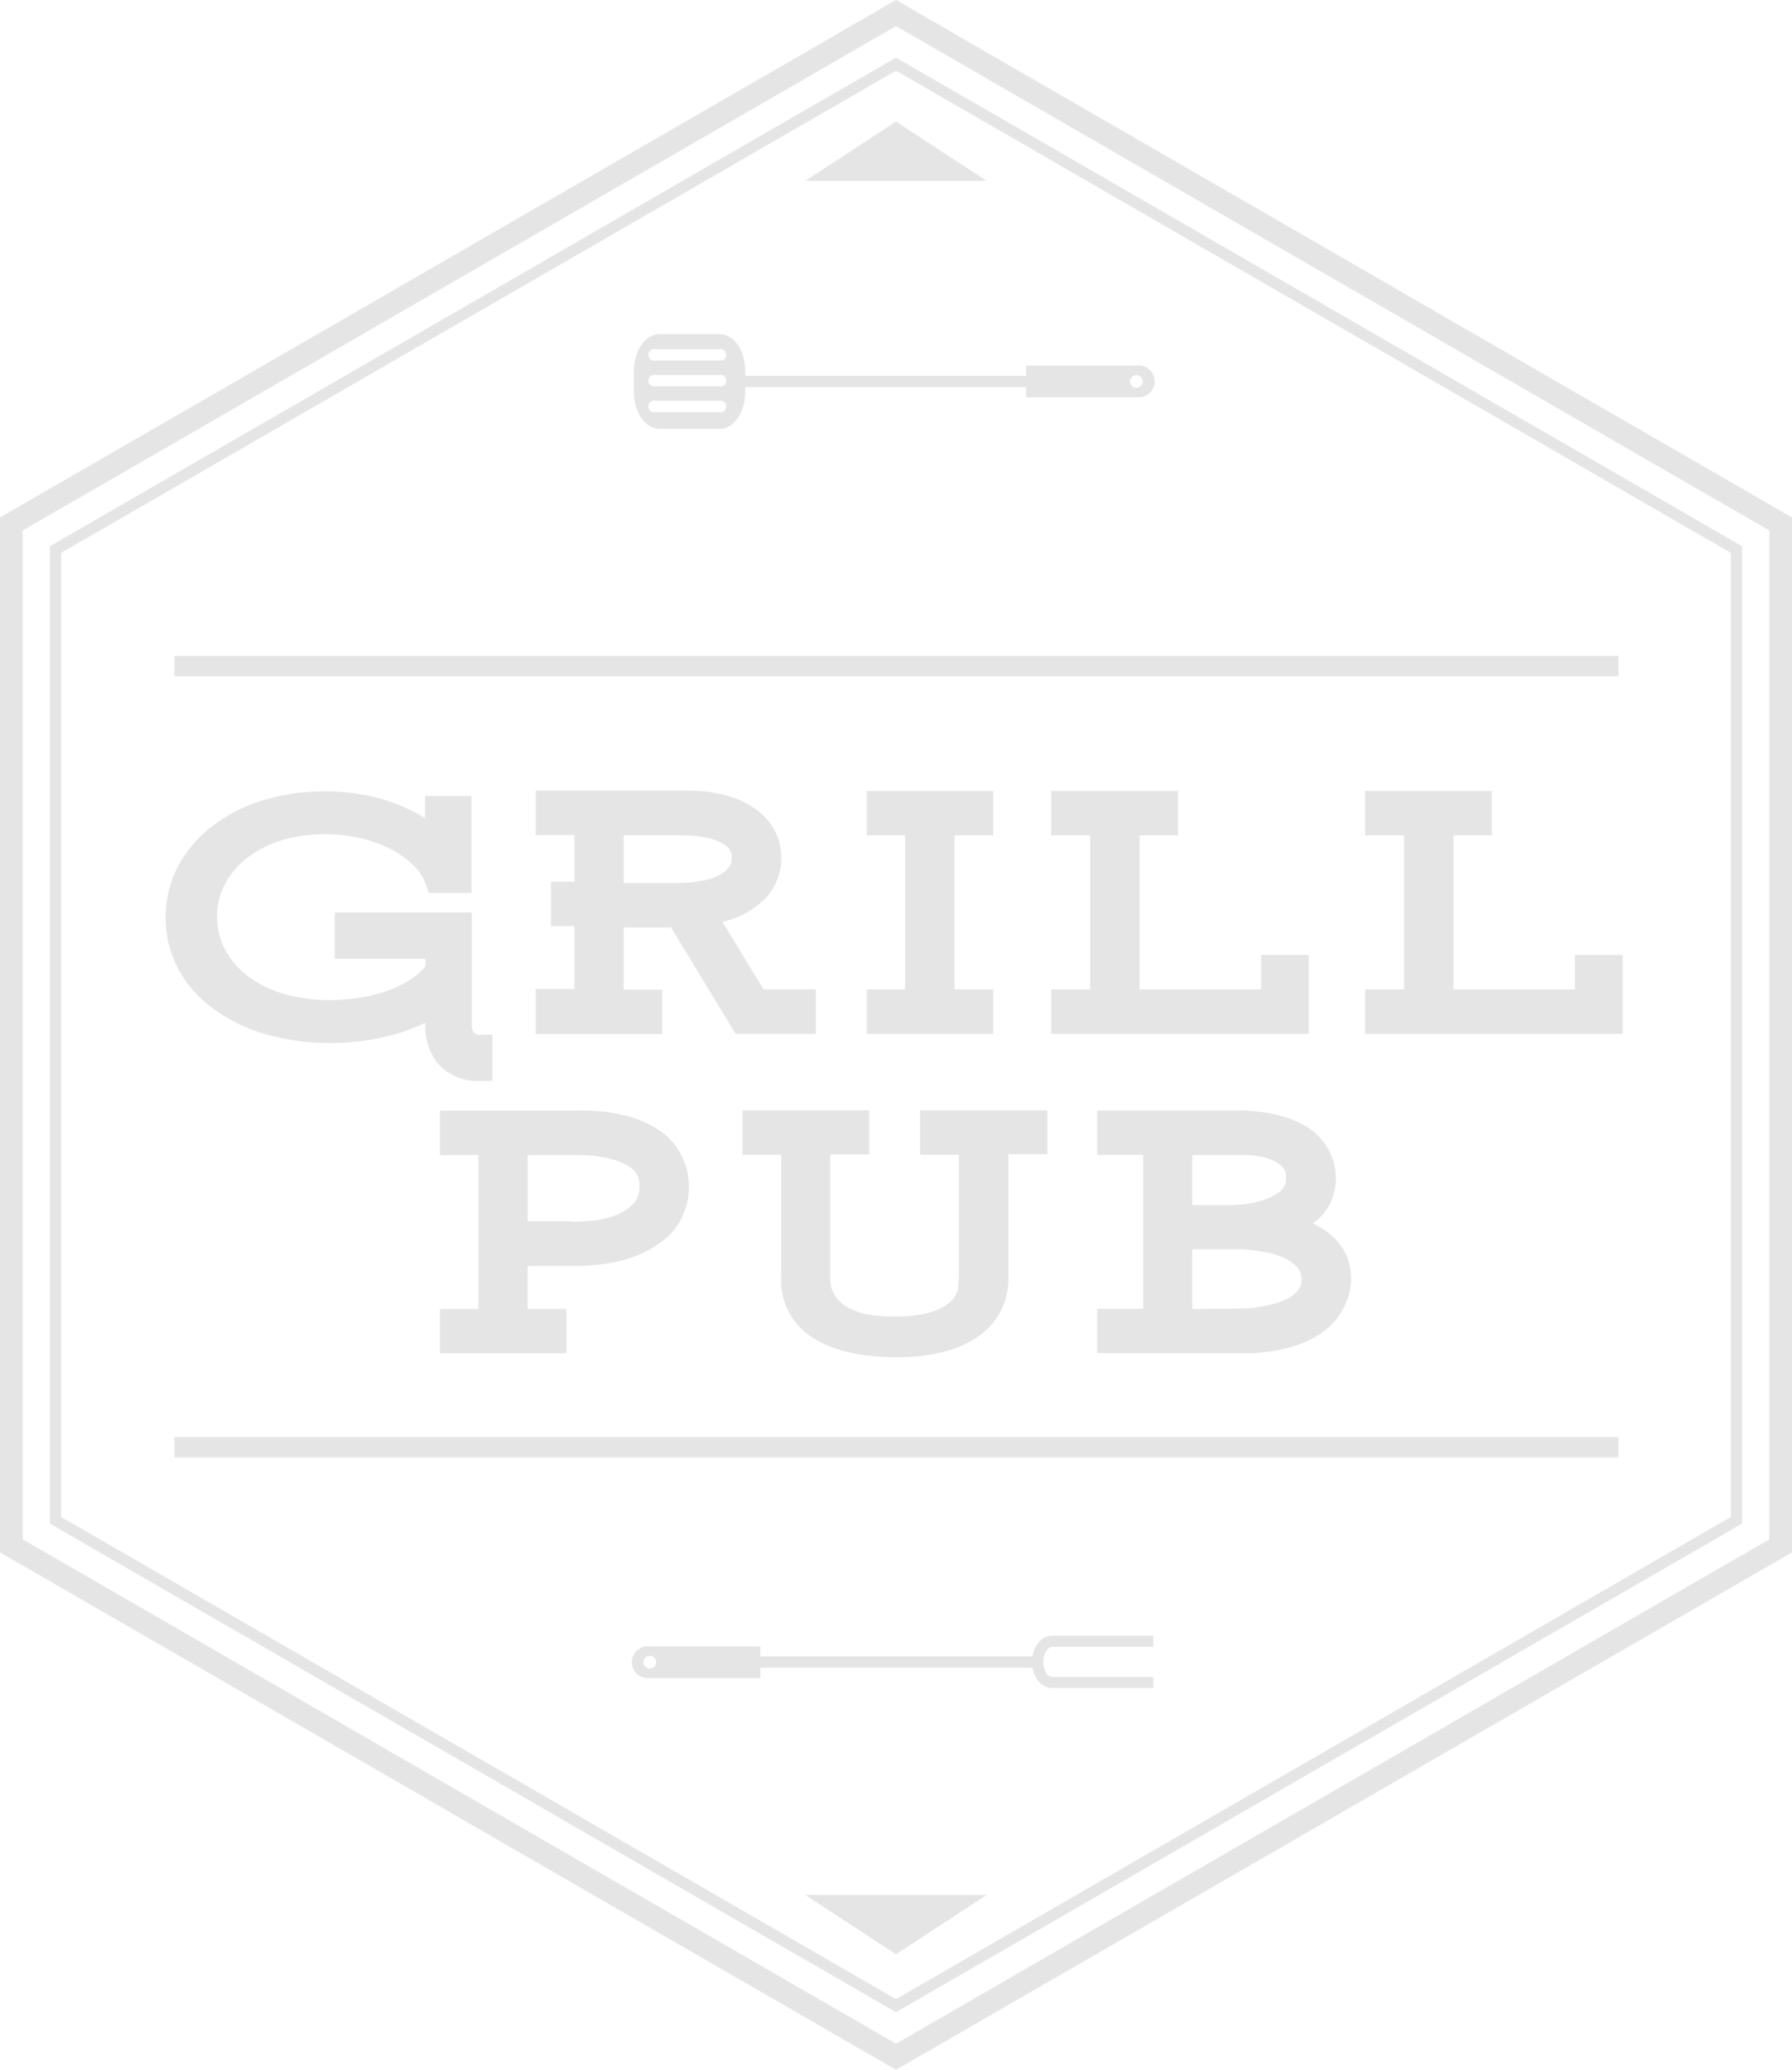 <svg id="Слой_1" data-name="Слой 1" xmlns="http://www.w3.org/2000/svg" viewBox="0 0 305.1 352.3"><defs><style>.cls-1,.cls-2{fill:#e5e5e5;}.cls-2{fill-rule:evenodd;}</style></defs><title>logo</title><polygon class="cls-1" points="303.18 263.11 302.21 261.45 152.55 347.86 3.85 262 3.85 90.3 152.55 4.44 301.25 90.3 301.25 263.11 303.18 263.11 302.21 261.45 303.18 263.11 305.1 263.11 305.1 88.08 152.55 0 0 88.08 0 264.22 152.55 352.3 305.1 264.22 305.1 263.11 303.18 263.11 303.18 263.11"/><polygon class="cls-1" points="295.65 258.76 295.17 257.93 152.55 340.27 10.42 258.21 10.42 94.09 152.55 12.03 294.68 94.09 294.68 258.76 295.65 258.76 295.17 257.93 295.65 258.76 296.61 258.76 296.61 92.98 152.55 9.81 8.49 92.98 8.49 259.32 152.55 342.49 296.61 259.32 296.61 258.76 295.65 258.76 295.65 258.76"/><polygon class="cls-1" points="168 30.79 137.1 30.79 152.55 20.69 168 30.79 168 30.79"/><polygon class="cls-1" points="152.55 332.63 137.1 322.53 168 322.53 152.55 332.63 152.55 332.63"/><path class="cls-1" d="M763.37,559.45H746.13a.87.87,0,0,1-.46-.14,2,2,0,0,1-.71-.87,3.7,3.7,0,0,1-.33-1.56,3.44,3.44,0,0,1,.55-1.94,1.69,1.69,0,0,1,.49-.48.87.87,0,0,1,.46-.14h17.23V552.4H746.13a2.8,2.8,0,0,0-1.46.42,3.88,3.88,0,0,0-1.45,1.69,5.6,5.6,0,0,0-.51,2.38,5.34,5.34,0,0,0,.89,3,3.58,3.58,0,0,0,1.07,1,2.81,2.81,0,0,0,1.46.42h17.23v-1.92Z" transform="translate(-567 -274)"/><polygon class="cls-1" points="127.28 283.85 177.37 283.85 177.37 281.93 127.28 281.93 127.28 283.85 127.28 283.85"/><path class="cls-1" d="M677.63,558a1.08,1.08,0,1,1,1.08-1.08,1.08,1.08,0,0,1-1.08,1.08Zm-.18-3.79a2.71,2.71,0,1,0,0,5.41h19v-5.41Z" transform="translate(-567 -274)"/><polygon class="cls-1" points="126.74 65.88 176.84 65.88 176.84 63.96 126.74 63.96 126.74 65.88 126.74 65.88"/><path class="cls-1" d="M759.4,338.92a1.08,1.08,0,1,1,1.08,1.08,1.08,1.08,0,0,1-1.08-1.08Zm-17.69-2.71v5.41h19a2.71,2.71,0,1,0,0-5.41Z" transform="translate(-567 -274)"/><path class="cls-1" d="M689.38,335.36h-10.7a1,1,0,1,1,0-1.92h10.7a1,1,0,1,1,0,1.92Zm0,4.39h-10.7a1,1,0,1,1,0-1.92h10.7a1,1,0,1,1,0,1.92Zm0,4.39h-10.7a1,1,0,1,1,0-1.92h10.7a1,1,0,1,1,0,1.92Zm.18-13.27H679.25c-2.39,0-4.33,2.83-4.33,6.32v3.48c0,3.49,1.94,6.32,4.33,6.32h10.31c2.39,0,4.33-2.83,4.33-6.32v-3.48c0-3.49-1.94-6.32-4.33-6.32Z" transform="translate(-567 -274)"/><path class="cls-1" d="M648.73,450.13a2.39,2.39,0,0,1-.56-.06l-.11-.06a.93.93,0,0,1-.59-.62,2.57,2.57,0,0,1-.14-.73V429.32H624v7.89h15.45v1.3a13,13,0,0,1-3.16,2.57,20.06,20.06,0,0,1-4,1.8,27.2,27.2,0,0,1-4.48,1,30.76,30.76,0,0,1-4.45.34,27.71,27.71,0,0,1-7.84-1,19.44,19.44,0,0,1-6.12-2.93,13.83,13.83,0,0,1-4-4.51,11.82,11.82,0,0,1-1.44-5.78,11.64,11.64,0,0,1,1.38-5.61,13.8,13.8,0,0,1,3.86-4.45A18.61,18.61,0,0,1,615,417a25.45,25.45,0,0,1,7.47-1,25.73,25.73,0,0,1,5.83.65,22.48,22.48,0,0,1,5.07,1.8,16,16,0,0,1,3.92,2.73,8.55,8.55,0,0,1,2.25,3.44L640,426h7.27V409.48h-7.89v3.78a28.9,28.9,0,0,0-7.84-3.38,35,35,0,0,0-9.24-1.18,35.46,35.46,0,0,0-10.51,1.52,27,27,0,0,0-8.65,4.4,21.08,21.08,0,0,0-5.92,7,18.93,18.93,0,0,0,.06,17.17,20.06,20.06,0,0,0,6.09,6.93,27.67,27.67,0,0,0,8.88,4.31,38.86,38.86,0,0,0,11,1.49,40.49,40.49,0,0,0,8.68-.9,33.79,33.79,0,0,0,7.5-2.54v.51c0,.11,0,.4,0,.87a9.4,9.4,0,0,0,.25,1.69,10.29,10.29,0,0,0,.76,2.11,8.31,8.31,0,0,0,1.49,2.14,8.92,8.92,0,0,0,6.76,2.59h2.14v-7.89Z" transform="translate(-567 -274)"/><path class="cls-1" d="M697,442.41l-7-11.5a15.14,15.14,0,0,0,7.44-4.12,10.1,10.1,0,0,0,1.66-11,10.28,10.28,0,0,0-2.87-3.64,14.73,14.73,0,0,0-4.93-2.57,23.39,23.39,0,0,0-7.1-1H658.2v7.55h6.6v7.95h-4v7.55h4v10.71h-6.6V450h21.53v-7.55h-6.54V431.86h8.06l11,18.1h13.64v-7.55Zm-23.79-26.22h10.37q.34,0,1.61.08a15.07,15.07,0,0,1,2.71.45,8.15,8.15,0,0,1,2.56,1.13,2.41,2.41,0,0,1,1.13,2.11,2.7,2.7,0,0,1-.62,1.8,5.11,5.11,0,0,1-1.52,1.21,8.22,8.22,0,0,1-2,.73q-1.07.25-2,.39a20.82,20.82,0,0,1-2.17.2H673.19v-8.12Z" transform="translate(-567 -274)"/><polygon class="cls-1" points="169.1 142.19 169.1 134.63 147.57 134.63 147.57 142.19 154.11 142.19 154.11 168.41 147.57 168.41 147.57 175.96 169.1 175.96 169.1 168.41 162.51 168.41 162.51 142.19 169.1 142.19 169.1 142.19"/><polygon class="cls-1" points="214.71 162.54 214.71 168.41 194.02 168.41 194.02 142.19 200.56 142.19 200.56 134.63 178.97 134.63 178.97 142.19 185.62 142.19 185.62 168.41 178.97 168.41 178.97 175.96 222.82 175.96 222.82 162.54 214.71 162.54 214.71 162.54"/><polygon class="cls-1" points="268.15 162.54 268.15 168.41 247.46 168.41 247.46 142.19 254 142.19 254 134.63 232.41 134.63 232.41 142.19 239.06 142.19 239.06 168.41 232.41 168.41 232.41 175.96 276.26 175.96 276.26 162.54 268.15 162.54 268.15 162.54"/><path class="cls-1" d="M682.58,469.87a10.49,10.49,0,0,0-3.08-3.3,18.2,18.2,0,0,0-5.42-2.54,29.38,29.38,0,0,0-8.41-1H641.91v7.55h6.54v26.22h-6.54v7.55h21.53v-7.55h-6.6v-7.33h9.21q1.58-.06,4.12-.39a22.53,22.53,0,0,0,5.11-1.32,18.53,18.53,0,0,0,4.83-2.76,10.72,10.72,0,0,0,3.39-4.76,10.84,10.84,0,0,0,.79-4.17,9.83,9.83,0,0,0-.06-1.07c0-.34-.08-.66-.11-1s-.13-.64-.17-.9a14.69,14.69,0,0,0-1.38-3.24Zm-18.57,12h-7.16V470.58h8.51q.56,0,2.17.11a19.82,19.82,0,0,1,3.33.54,11.6,11.6,0,0,1,3.19,1.3,3.45,3.45,0,0,1,1.75,2.4c0,.19.07.37.08.54a5,5,0,0,1,0,.54,4.24,4.24,0,0,1-1.44,3.27,9.3,9.3,0,0,1-3.18,1.78,15.43,15.43,0,0,1-3.66.73q-1.86.14-2.82.14Z" transform="translate(-567 -274)"/><path class="cls-1" d="M723.65,463v7.55h6.6V491.6a12.23,12.23,0,0,1-.17,1.78,3.92,3.92,0,0,1-1.21,2.14,8.5,8.5,0,0,1-3.33,1.8,21.34,21.34,0,0,1-6.45.76,28.1,28.1,0,0,1-3.75-.25,11.59,11.59,0,0,1-3.44-1,6.73,6.73,0,0,1-2.54-2,5.34,5.34,0,0,1-1-3.33v-21H715V463H693.43v7.55H700v21a11.4,11.4,0,0,0,5.17,10Q710.3,505,719.73,505a31.06,31.06,0,0,0,8-.93,17.93,17.93,0,0,0,5.93-2.68,12,12,0,0,0,3.73-4.26,12.15,12.15,0,0,0,1.3-5.67v-21h6.6V463Z" transform="translate(-567 -274)"/><path class="cls-1" d="M793.66,478.41a11,11,0,0,0,.79-3.89,12.06,12.06,0,0,0-.17-1.72,9.66,9.66,0,0,0-.7-2.34,10.4,10.4,0,0,0-4.43-4.85,17.64,17.64,0,0,0-4.45-1.78,28.5,28.5,0,0,0-6.37-.82H753.8v7.55h7.84v26.22H753.8v7.55h26.69a1.14,1.14,0,0,0,.37-.06,27.15,27.15,0,0,0,6.54-1.18,18,18,0,0,0,4.51-2.14,11.05,11.05,0,0,0,2.82-2.68,13.08,13.08,0,0,0,1.52-2.73,10.31,10.31,0,0,0,.65-2.34,12.87,12.87,0,0,0,.14-1.55,12.53,12.53,0,0,0-.23-2.2,8.21,8.21,0,0,0-.93-2.51,10.3,10.3,0,0,0-2-2.48,13.72,13.72,0,0,0-3.38-2.23,8.73,8.73,0,0,0,3.16-3.83ZM770,470.58h8.62a17.39,17.39,0,0,1,2.14.14,11.13,11.13,0,0,1,2.14.48,7.4,7.4,0,0,1,1.78.85,3,3,0,0,1,1.1,1.24,1.09,1.09,0,0,1,.08.31c0,.13,0,.2.08.2h-.06l.06.06v.28a.9.9,0,0,0,0,.23.94.94,0,0,1,0,.23v.31a2.41,2.41,0,0,1-.06.42,3,3,0,0,1-1.35,1.78,10.05,10.05,0,0,1-2.48,1.16,16.61,16.61,0,0,1-2.87.65,19,19,0,0,1-2.48.2H770v-8.51Zm0,26.22h0V486.64h7.16l1,0q.9,0,2.17.17a27.27,27.27,0,0,1,2.71.45,12.17,12.17,0,0,1,2.68.9,6.79,6.79,0,0,1,2.06,1.47,3.06,3.06,0,0,1,.82,2.17,2.93,2.93,0,0,1-.76,2,5.85,5.85,0,0,1-1.92,1.38,12.79,12.79,0,0,1-2.48.85q-1.33.31-2.48.48a18.36,18.36,0,0,1-1.92.2l-.82,0Z" transform="translate(-567 -274)"/><polygon class="cls-2" points="29.7 111.64 275.55 111.64 275.55 115.09 29.7 115.09 29.7 111.64 29.7 111.64"/><polygon class="cls-2" points="29.7 244.61 275.55 244.61 275.55 248.06 29.7 248.06 29.7 244.61 29.7 244.61"/></svg>